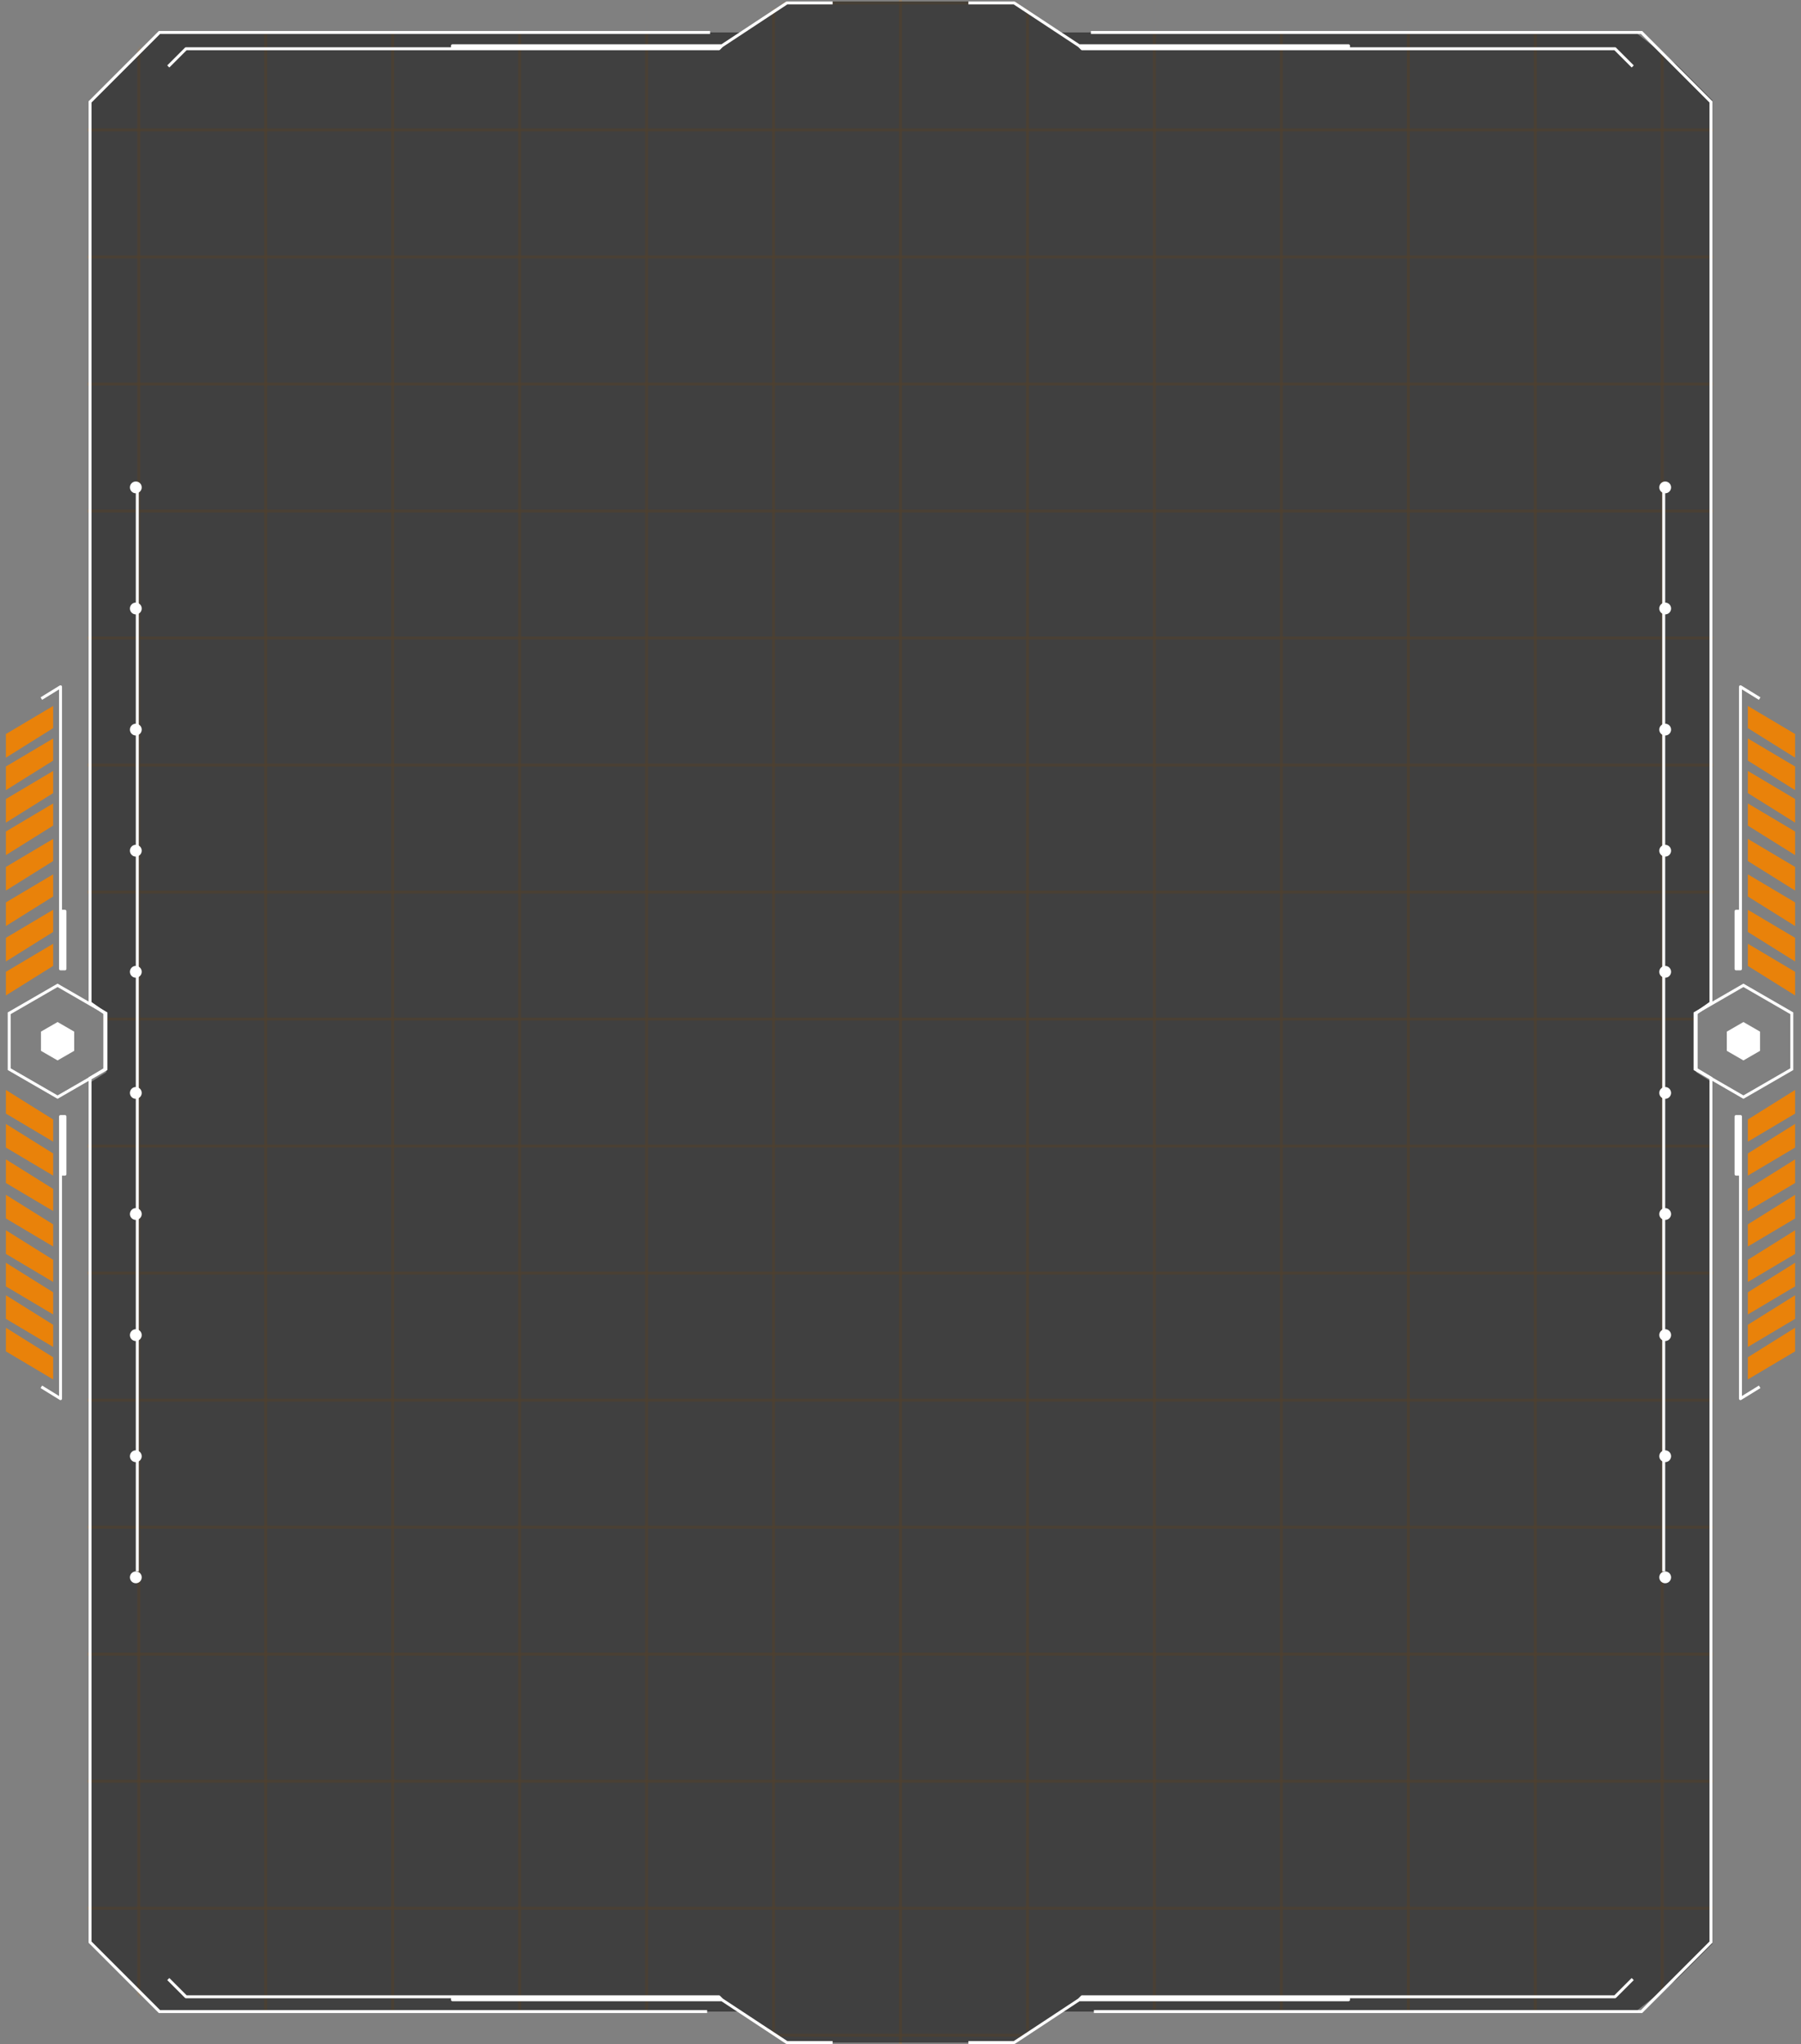<svg width="610" height="692" viewBox="0 0 610 692" fill="none" xmlns="http://www.w3.org/2000/svg">
<rect x="0" y="0" width="610" height="692" fill="#808080" stroke="none"/>
<mask id="mask0_1016_552" style="mask-type:alpha" maskUnits="userSpaceOnUse" x="30" y="0" width="550" height="692">
<path d="M267 0.5L250.5 11H53.5L42 22L30 34V339.5L35.5 343V363L30 366.5V658L42 670L53.5 681H250.5L267 691.5H342.5L359 681H553.5L567.5 670L579.5 658V366.5L574 363V343L579.5 339.5V34L567.5 22L553.5 11H359L342.5 0.5H267Z" fill="#303030" fill-opacity="0.8"/>
</mask>
<g mask="url(#mask0_1016_552)">
<path d="M47 -3V698" stroke="#E9820A" stroke-opacity="0.61"/>
<path d="M90 -3V698" stroke="#E9820A" stroke-opacity="0.61"/>
<path d="M133 -3V698" stroke="#E9820A" stroke-opacity="0.61"/>
<path d="M176 -3V698" stroke="#E9820A" stroke-opacity="0.61"/>
<path d="M219 -3V698" stroke="#E9820A" stroke-opacity="0.61"/>
<path d="M262 -3V698" stroke="#E9820A" stroke-opacity="0.61"/>
<path d="M305 -3V698" stroke="#E9820A" stroke-opacity="0.61"/>
<path d="M348 -3V698" stroke="#E9820A" stroke-opacity="0.61"/>
<path d="M391 -3V698" stroke="#E9820A" stroke-opacity="0.61"/>
<path d="M434 -3V698" stroke="#E9820A" stroke-opacity="0.61"/>
<path d="M477 -3V698" stroke="#E9820A" stroke-opacity="0.61"/>
<path d="M520 -3V698" stroke="#E9820A" stroke-opacity="0.61"/>
<path d="M563 -3V698" stroke="#E9820A" stroke-opacity="0.61"/>
<path d="M-46 517H655" stroke="#E9820A" stroke-opacity="0.61"/>
<path d="M-46 474L655 474" stroke="#E9820A" stroke-opacity="0.61"/>
<path d="M-46 431L655 431" stroke="#E9820A" stroke-opacity="0.61"/>
<path d="M-46 388L655 388" stroke="#E9820A" stroke-opacity="0.61"/>
<path d="M-46 345L655 345" stroke="#E9820A" stroke-opacity="0.61"/>
<path d="M-46 689H655" stroke="#E9820A" stroke-opacity="0.61"/>
<path d="M-46 302L655 302" stroke="#E9820A" stroke-opacity="0.61"/>
<path d="M-46 646H655" stroke="#E9820A" stroke-opacity="0.61"/>
<path d="M-46 259L655 259" stroke="#E9820A" stroke-opacity="0.61"/>
<path d="M-46 603H655" stroke="#E9820A" stroke-opacity="0.61"/>
<path d="M-46 216L655 216" stroke="#E9820A" stroke-opacity="0.61"/>
<path d="M-46 560H655" stroke="#E9820A" stroke-opacity="0.61"/>
<path d="M-46 173L655 173" stroke="#E9820A" stroke-opacity="0.61"/>
<path d="M-46 130L655 130" stroke="#E9820A" stroke-opacity="0.61"/>
<path d="M-46 87L655 87" stroke="#E9820A" stroke-opacity="0.61"/>
<path d="M-46 44L655 44" stroke="#E9820A" stroke-opacity="0.61"/>
<path d="M-46 1L655 1" stroke="#E9820A" stroke-opacity="0.61"/>
</g>
<path d="M267.5 0.5L251 11H54L42.5 22L30.5 34V339.5L36 343V363L30.5 366.5V658L42.5 670L54 681H251L267.5 691.5H343L359.5 681H554L568 670L580 658V366.5L574.5 363V343L580 339.5V34L568 22L554 11H359.5L343 0.5H267.5Z" fill="#303030" fill-opacity="0.8"/>
<path d="M2 329L18 319.5V327L2 337V329Z" fill="#E9820A"/>
<path d="M608 329L592 319.5V327L608 337V329Z" fill="#E9820A"/>
<path d="M2 377L18 386.5V379L2 369V377Z" fill="#E9820A"/>
<path d="M608 377L592 386.5V379L608 369V377Z" fill="#E9820A"/>
<path d="M2 317.5L18 308V315.5L2 325.5V317.5Z" fill="#E9820A"/>
<path d="M608 317.5L592 308V315.5L608 325.5V317.5Z" fill="#E9820A"/>
<path d="M2 388.5L18 398V390.5L2 380.5V388.5Z" fill="#E9820A"/>
<path d="M608 388.5L592 398V390.5L608 380.5V388.5Z" fill="#E9820A"/>
<path d="M2 305.5L18 296V303.5L2 313.5V305.5Z" fill="#E9820A"/>
<path d="M608 305.5L592 296V303.5L608 313.5V305.5Z" fill="#E9820A"/>
<path d="M2 400.5L18 410V402.5L2 392.5V400.5Z" fill="#E9820A"/>
<path d="M608 400.5L592 410V402.5L608 392.5V400.5Z" fill="#E9820A"/>
<path d="M2 293.5L18 284V291.5L2 301.5V293.5Z" fill="#E9820A"/>
<path d="M608 293.5L592 284V291.5L608 301.5V293.5Z" fill="#E9820A"/>
<path d="M2 412.5L18 422V414.5L2 404.5V412.5Z" fill="#E9820A"/>
<path d="M608 412.5L592 422V414.5L608 404.5V412.5Z" fill="#E9820A"/>
<path d="M2 281.5L18 272V279.5L2 289.5V281.5Z" fill="#E9820A"/>
<path d="M608 281.5L592 272V279.5L608 289.5V281.5Z" fill="#E9820A"/>
<path d="M2 424.5L18 434V426.5L2 416.5V424.5Z" fill="#E9820A"/>
<path d="M608 424.5L592 434V426.5L608 416.5V424.5Z" fill="#E9820A"/>
<path d="M2 270.5L18 261V268.5L2 278.5V270.5Z" fill="#E9820A"/>
<path d="M608 270.5L592 261V268.5L608 278.5V270.5Z" fill="#E9820A"/>
<path d="M2 435.5L18 445V437.5L2 427.5V435.5Z" fill="#E9820A"/>
<path d="M608 435.5L592 445V437.5L608 427.5V435.5Z" fill="#E9820A"/>
<path d="M2 259.5L18 250V257.5L2 267.5V259.5Z" fill="#E9820A"/>
<path d="M608 259.5L592 250V257.5L608 267.5V259.5Z" fill="#E9820A"/>
<path d="M2 446.5L18 456V448.5L2 438.5V446.5Z" fill="#E9820A"/>
<path d="M608 446.5L592 456V448.5L608 438.5V446.5Z" fill="#E9820A"/>
<path d="M2 248.5L18 239V246.5L2 256.5V248.5Z" fill="#E9820A"/>
<path d="M608 248.5L592 239V246.5L608 256.5V248.5Z" fill="#E9820A"/>
<path d="M2 457.5L18 467V459.5L2 449.5V457.5Z" fill="#E9820A"/>
<path d="M608 457.5L592 467V459.5L608 449.5V457.5Z" fill="#E9820A"/>
<path d="M22 328H20.5V308.5H22V328Z" fill="white"/>
<path d="M14 236.5L20.5 232.5V308.5M20.5 308.5V328H22V308.5H20.5Z" stroke="white" stroke-linejoin="round"/>
<path d="M588 328H589.5V308.5H588V328Z" fill="white"/>
<path d="M596 236.5L589.5 232.5V308.5M589.5 308.5V328H588V308.5H589.5Z" stroke="white" stroke-linejoin="round"/>
<path d="M22 378H20.5V397.5H22V378Z" fill="white"/>
<path d="M14 469.5L20.5 473.5V397.5M20.5 397.5V378H22V397.5H20.5Z" stroke="white" stroke-linejoin="round"/>
<path d="M588 378H589.5V397.5H588V378Z" fill="white"/>
<path d="M596 469.5L589.5 473.5V397.5M589.5 397.5V378H588V397.5H589.5Z" stroke="white" stroke-linejoin="round"/>
<path d="M19.5 346L25.129 349.25V355.75L19.5 359L13.871 355.75V349.25L19.5 346Z" fill="white"/>
<path d="M590.5 346L584.871 349.25V355.75L590.5 359L596.129 355.75V349.25L590.5 346Z" fill="white"/>
<path d="M3.112 343.039L19.5 333.577L35.888 343.039V361.961L19.5 371.423L3.112 361.961V343.039Z" stroke="white"/>
<path d="M606.887 343.039L590.5 333.577L574.113 343.039V361.961L590.5 371.423L606.887 361.961V343.039Z" stroke="white"/>
<line x1="46.5" y1="165" x2="46.5" y2="532" stroke="white"/>
<circle cx="46" cy="165" r="2" fill="white"/>
<circle cx="46" cy="206" r="2" fill="white"/>
<circle cx="46" cy="247" r="2" fill="white"/>
<circle cx="46" cy="288" r="2" fill="white"/>
<circle cx="46" cy="329" r="2" fill="white"/>
<circle cx="46" cy="370" r="2" fill="white"/>
<circle cx="46" cy="411" r="2" fill="white"/>
<circle cx="46" cy="452" r="2" fill="white"/>
<circle cx="46" cy="493" r="2" fill="white"/>
<circle cx="46" cy="534" r="2" fill="white"/>
<line y1="-0.5" x2="367" y2="-0.5" transform="matrix(4.37114e-08 1 1 -4.37114e-08 564 165)" stroke="white"/>
<circle cx="2" cy="2" r="2" transform="matrix(-1 0 0 1 566 163)" fill="white"/>
<circle cx="2" cy="2" r="2" transform="matrix(-1 0 0 1 566 204)" fill="white"/>
<circle cx="2" cy="2" r="2" transform="matrix(-1 0 0 1 566 245)" fill="white"/>
<circle cx="2" cy="2" r="2" transform="matrix(-1 0 0 1 566 286)" fill="white"/>
<circle cx="2" cy="2" r="2" transform="matrix(-1 0 0 1 566 327)" fill="white"/>
<circle cx="2" cy="2" r="2" transform="matrix(-1 0 0 1 566 368)" fill="white"/>
<circle cx="2" cy="2" r="2" transform="matrix(-1 0 0 1 566 409)" fill="white"/>
<circle cx="2" cy="2" r="2" transform="matrix(-1 0 0 1 566 450)" fill="white"/>
<circle cx="2" cy="2" r="2" transform="matrix(-1 0 0 1 566 491)" fill="white"/>
<circle cx="2" cy="2" r="2" transform="matrix(-1 0 0 1 566 532)" fill="white"/>
<path d="M57 22.5L63 16.5H153.25M282 1H266.5L244.5 15.5M153.25 16.5H243.5L244.5 15.5M153.25 16.5V15.5H244.5" stroke="white" stroke-linejoin="round"/>
<path d="M553 22.5L547 16.5H456.75M328 1H343.5L365.5 15.5M456.75 16.5H366.5L365.5 15.5M456.75 16.5V15.5H365.5" stroke="white" stroke-linejoin="round"/>
<path d="M57 670L63 676H153.25M282 691.5H266.5L244.5 677M153.25 676H243.5L244.5 677M153.25 676V677H244.5" stroke="white" stroke-linejoin="round"/>
<path d="M553 670L547 676H456.75M328 691.5H343.5L365.5 677M456.75 676H366.5L365.5 677M456.75 676V677H365.5" stroke="white" stroke-linejoin="round"/>
<path d="M240.5 11H54L30.5 34.5V339.5L35.5 343V362L30.5 365V657.5L54 681H239.5" stroke="white"/>
<path d="M369.5 11H556L579.5 34.5V339.5L574.5 343V362L579.5 365V657.5L556 681H370.5" stroke="white"/>
</svg>
